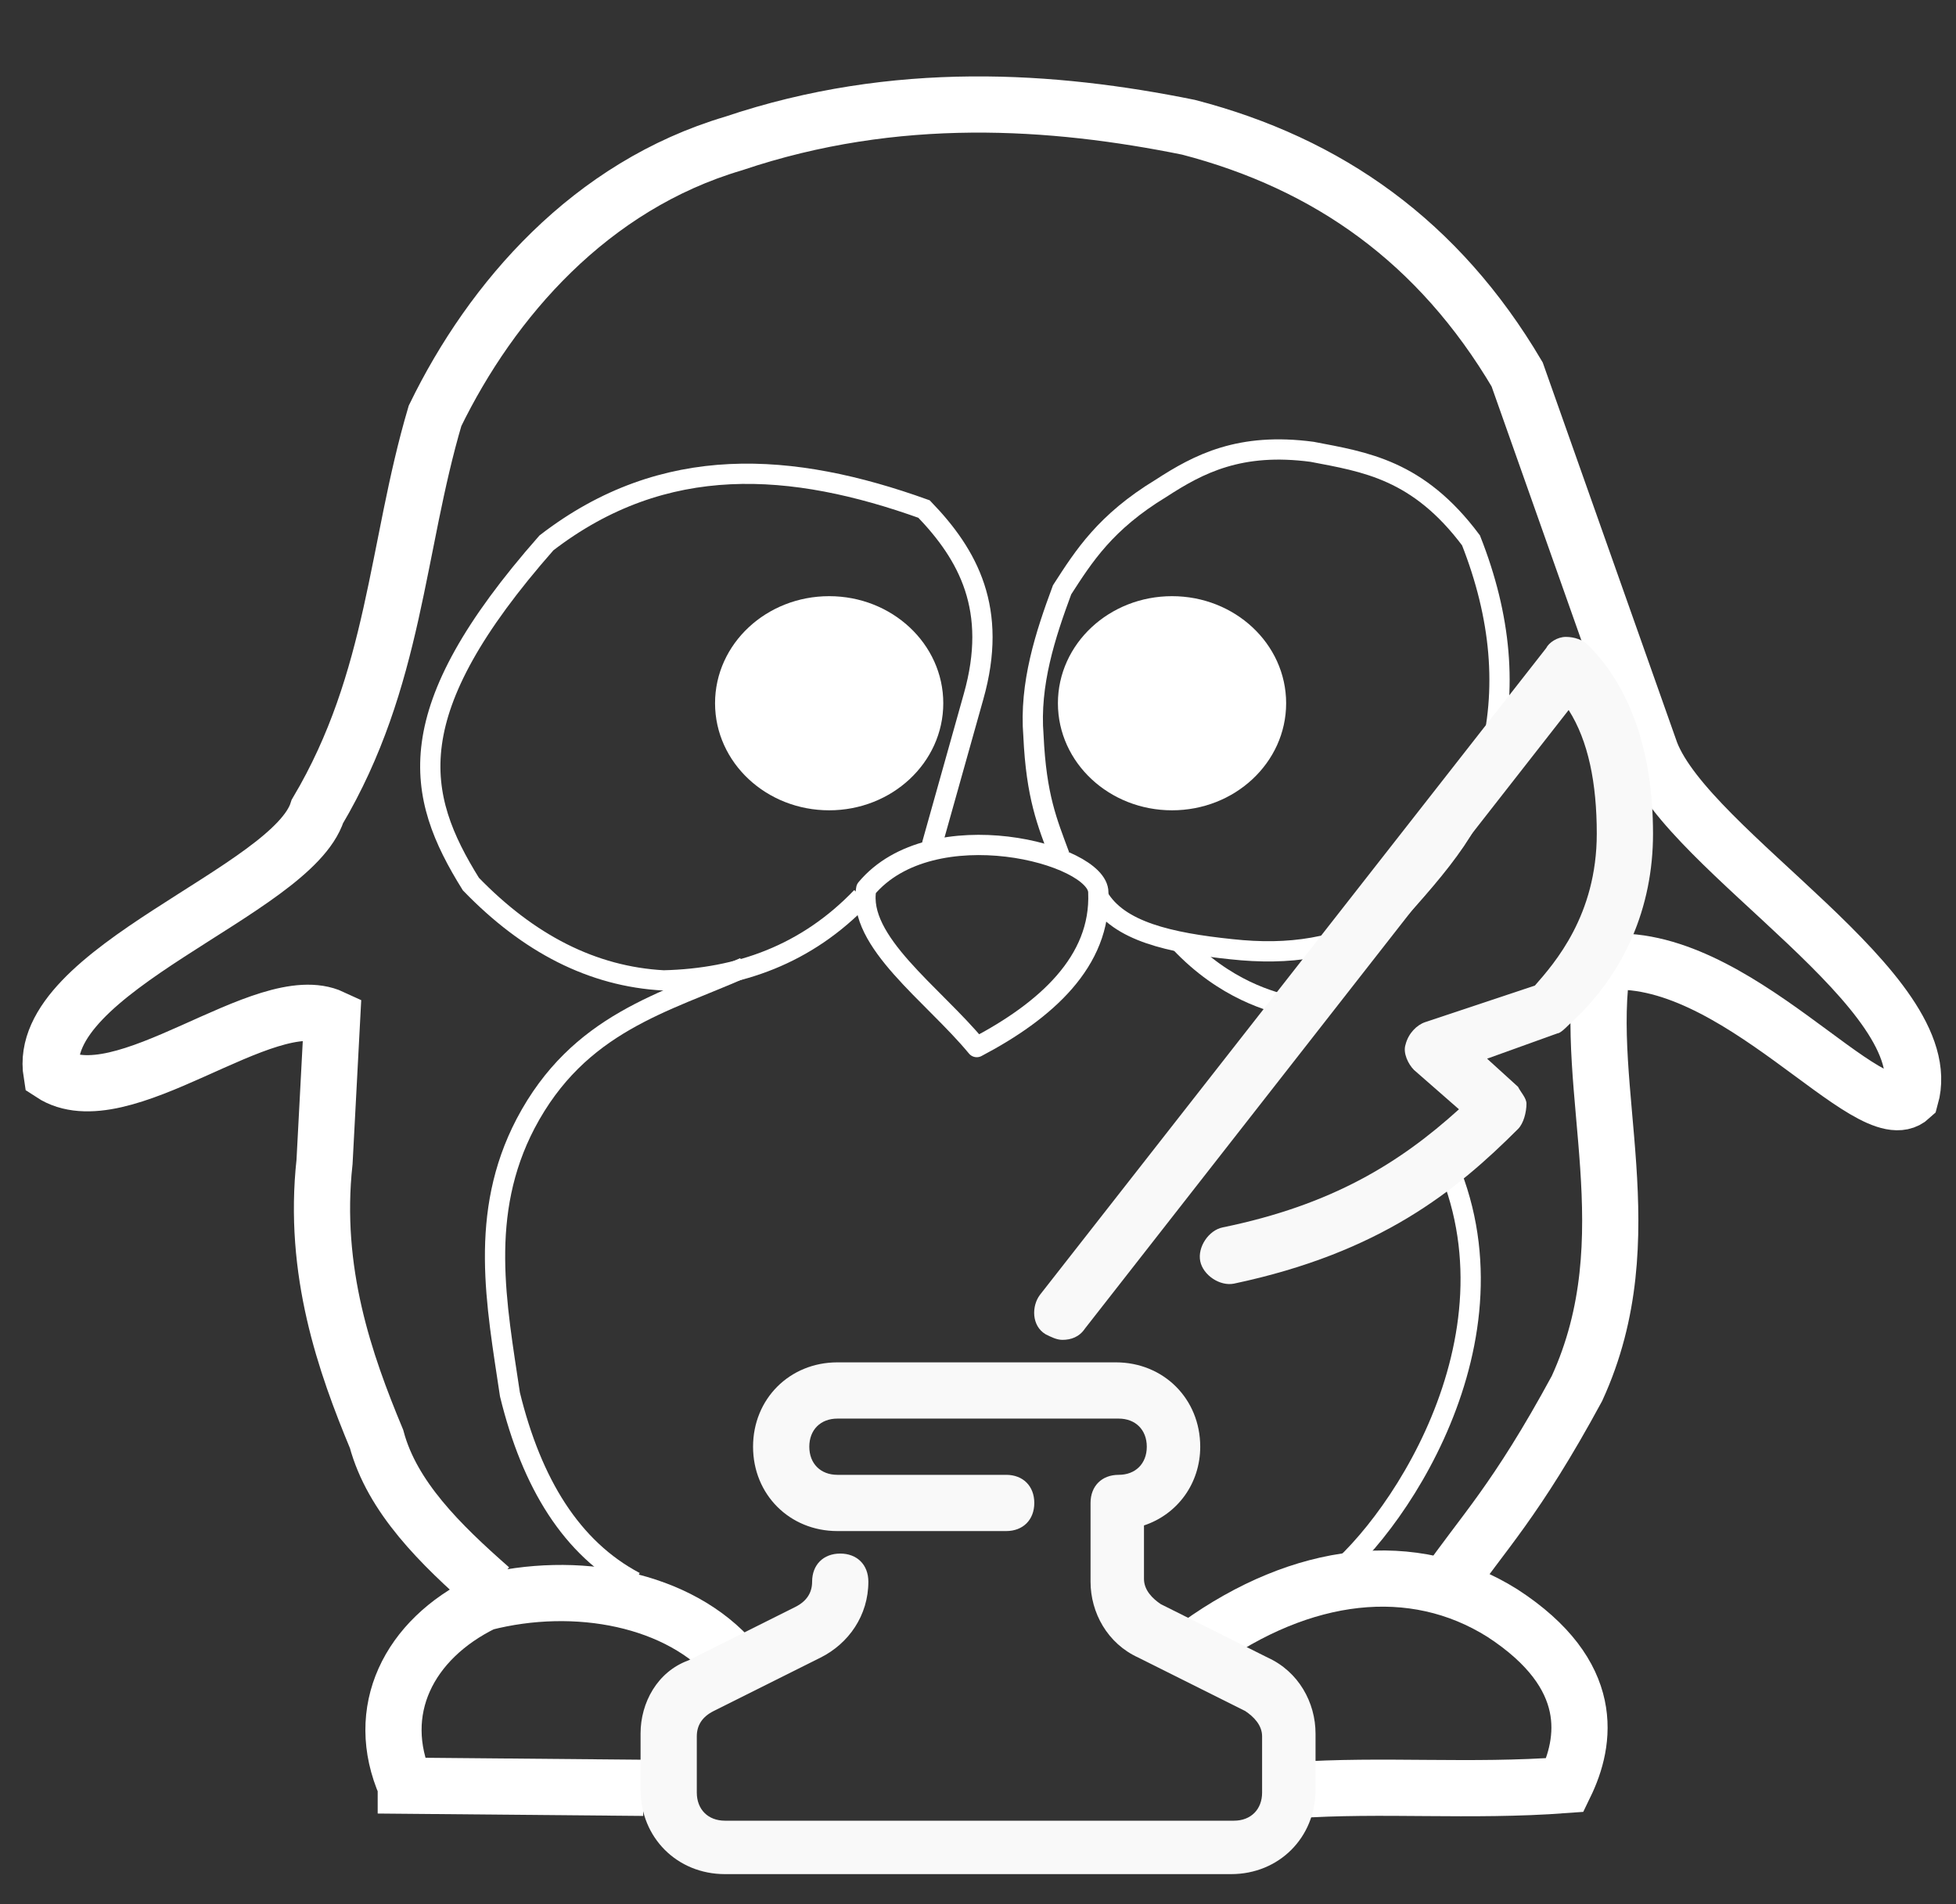 <?xml version="1.0" encoding="UTF-8" standalone="no"?>
<svg
   xmlns:dc="http://purl.org/dc/elements/1.1/"
   xmlns:cc="http://creativecommons.org/ns#"
   xmlns:rdf="http://www.w3.org/1999/02/22-rdf-syntax-ns#"
   xmlns:svg="http://www.w3.org/2000/svg"
   xmlns="http://www.w3.org/2000/svg"
   xmlns:sodipodi="http://sodipodi.sourceforge.net/DTD/sodipodi-0.dtd"
   xmlns:inkscape="http://www.inkscape.org/namespaces/inkscape"
   width="69.6"
   height="67.765"
   viewBox="0 0 69.6 67.765"
   fill="none"
   version="1.1"
   id="svg4"
   sodipodi:docname="linux.svg"
   inkscape:version="1.0.2 (e86c870879, 2021-01-15)">
  <rect x="0" y="0" width="69.6" height="67.765" fill="#333333" stroke="none"/>
  <defs
     id="defs8" />
  <sodipodi:namedview
     id="namedview6"
     pagecolor="#080e17"
     bordercolor="#666666"
     borderopacity="1.0"
     inkscape:pageshadow="2"
     inkscape:pageopacity="0"
     inkscape:pagecheckerboard="0"
     showgrid="false"
     inkscape:zoom="9.4166667"
     inkscape:cx="58.862034"
     inkscape:cy="29.803757"
     inkscape:window-width="1920"
     inkscape:window-height="1056"
     inkscape:window-x="0"
     inkscape:window-y="0"
     inkscape:window-maximized="1"
     inkscape:current-layer="svg4"
     inkscape:document-rotation="0" />
  <path
     sodipodi:nodetypes="cccc"
     inkscape:connector-curvature="0"
     id="path3084"
     d="m 34.756,37.265 c 2.446,-1.286 4.429,-3.045 4.325,-5.505 0.005,-1.374 -5.921,-2.926 -8.257,-0.131 -0.337,1.879 2.383,3.757 3.932,5.636 z"
     style="fill:none;stroke:#ffffff;stroke-width:0.721;stroke-linecap:round;stroke-linejoin:round;stroke-miterlimit:4;stroke-dasharray:none;stroke-opacity:1" />
  <path
     sodipodi:nodetypes="ccccccc"
     inkscape:connector-curvature="0"
     id="path3854"
     d="m 33.159,30.073 1.483,-5.283 c 0.878,-3.103 -0.188,-5.04 -1.761,-6.673 -4.688,-1.683 -9.242,-2.03 -13.438,1.205 -5.31,6.033 -4.665,8.966 -2.688,12.141 2.044,2.113 4.32,3.293 6.858,3.429 2.695,-0.064 5.09,-0.927 7.043,-2.966"
     style="fill:none;stroke:#ffffff;stroke-width:0.721;stroke-linecap:butt;stroke-linejoin:miter;stroke-miterlimit:4;stroke-dasharray:none;stroke-opacity:1" />
  <path
     sodipodi:nodetypes="cccccccccc"
     inkscape:connector-curvature="0"
     id="path3856"
     d="m 37.7,30.444 c -0.433,-1.173 -0.826,-2.079 -0.927,-4.263 -0.149,-1.838 0.424,-3.584 1.019,-5.19 0.777,-1.205 1.54,-2.41 3.522,-3.614 1.349,-0.876 2.811,-1.638 5.375,-1.297 1.884,0.362 3.769,0.628 5.653,3.151 1.072,2.717 1.306,5.315 0.649,7.785 -0.298,2.106 -1.713,3.7 -3.545,5.734 -1.827,0.996 -3.558,1.258 -5.63,1.032 -2.203,-0.23 -4.006,-0.635 -4.727,-1.854"
     style="fill:none;stroke:#ffffff;stroke-width:0.721;stroke-linecap:butt;stroke-linejoin:miter;stroke-miterlimit:4;stroke-dasharray:none;stroke-opacity:1" />
  <ellipse
     style="fill:#ffffff;stroke:#ffffff;stroke-width:0.721;stroke-linecap:round;stroke-linejoin:round;stroke-miterlimit:4;stroke-dasharray:none;stroke-dashoffset:0;stroke-opacity:1"
     id="path3860"
     ry="3.45"
     rx="3.7"
     cy="25.028"
     cx="41.704" />
  <path
     sodipodi:nodetypes="ccccc"
     inkscape:connector-curvature="0"
     id="path3862"
     d="m 26.114,59.156 c -1.936,-2.269 -5.628,-2.956 -8.895,-2.114 -2.68,1.303 -3.954,3.841 -2.78,6.51 l 0,5.9e-5 8.456,0.076"
     style="fill:none;stroke:#ffffff;stroke-width:2;stroke-linecap:butt;stroke-linejoin:miter;stroke-miterlimit:4;stroke-dasharray:none;stroke-opacity:1" />
  <path
     style="fill:none;stroke:#ffffff;stroke-width:2;stroke-linecap:butt;stroke-linejoin:miter;stroke-miterlimit:4;stroke-dasharray:none;stroke-opacity:1"
     d="m 46.023,63.715 c 3.162,-0.22 6.275,0.065 9.665,-0.186 0.748,-1.542 1.152,-3.92 -2.224,-6.117 -3.189,-2.006 -7.139,-1.513 -10.814,1.127"
     id="path3864"
     inkscape:connector-curvature="0"
     sodipodi:nodetypes="cccc" />
  <path
     sodipodi:nodetypes="cccc"
     inkscape:connector-curvature="0"
     id="path3866"
     d="m 22.594,56.301 c -2.256,-1.193 -3.674,-3.504 -4.449,-6.673 -0.478,-3.213 -1.12,-6.426 0.556,-9.638 1.894,-3.605 4.953,-4.3 7.785,-5.561"
     style="fill:none;stroke:#ffffff;stroke-width:0.721;stroke-linecap:butt;stroke-linejoin:miter;stroke-miterlimit:4;stroke-dasharray:none;stroke-opacity:1" />
  <path
     sodipodi:nodetypes="cccc"
     inkscape:connector-curvature="0"
     id="path3868"
     d="m 46.875,56.486 c 2.254,-1.362 7.272,-8.176 4.777,-14.68 M 45.983,35.823 C 45.269,35.671 43.585,35.23 41.987,33.536"
     style="fill:none;stroke:#ffffff;stroke-width:0.721;stroke-linecap:butt;stroke-linejoin:miter;stroke-miterlimit:4;stroke-dasharray:none;stroke-opacity:1" />
  <path
     sodipodi:nodetypes="ccccccccccccccc"
     inkscape:connector-curvature="0"
     id="path3872"
     d="m 17.455,56.532 c -1.79,-1.573 -3.501,-3.252 -4.056,-5.319 -1.117,-2.685 -2.278,-5.967 -1.851,-9.862 l 0.271,-5.134 c -2.403,-1.116 -7.493,3.626 -9.989,1.988 -0.599,-3.702 8.56,-6.473 9.465,-9.328 2.783,-4.693 2.799,-9.386 4.185,-14.078 2.014,-4.137 5.529,-8.185 10.619,-9.691 5.788,-1.952 11.379,-1.555 16.191,-0.579 4.98,1.294 8.911,4.085 11.694,8.796 l 4.757,13.455 c 1.388,3.565 10.301,8.521 9.247,12.271 -1.434,1.325 -6.264,-5.316 -10.951,-4.801 -0.744,4.525 1.553,9.758 -0.924,15.165 -2.188,4.038 -3.357,5.151 -4.712,7.116"
     style="fill:none;stroke:#ffffff;stroke-width:2;stroke-linecap:butt;stroke-linejoin:miter;stroke-miterlimit:4;stroke-dasharray:none;stroke-opacity:1" />
  <ellipse
     style="fill:#ffffff;stroke:#ffffff;stroke-width:0.721;stroke-linecap:round;stroke-linejoin:round;stroke-miterlimit:4;stroke-dasharray:none;stroke-dashoffset:0;stroke-opacity:1"
     id="ellipse1307"
     ry="3.45"
     rx="3.7"
     cy="25.028"
     cx="29.504" />
  <g
     style="fill:#f9f9f9"
     id="g43"
     transform="matrix(0.086,0,0,0.086,18.79,22.667)">
    <g
       id="g22"
       style="fill:#f9f9f9">
	<g
   id="g20"
   style="fill:#f9f9f9">
		<path
   d="m 306.036,422.4 -44.218,-22.109 c -3.491,-2.327 -6.982,-5.818 -6.982,-10.473 v -22.109 c 13.964,-4.655 23.273,-17.455 23.273,-32.582 0,-19.782 -15.127,-34.909 -34.909,-34.909 H 128 c -19.782,0 -34.909,15.127 -34.909,34.909 0,19.782 15.127,34.909 34.909,34.909 h 69.818 c 6.982,0 11.636,-4.655 11.636,-11.636 0,-6.981 -4.655,-11.636 -11.636,-11.636 H 128 c -6.982,0 -11.636,-4.655 -11.636,-11.636 0,-6.981 4.655,-11.636 11.636,-11.636 h 116.364 c 6.982,0 11.636,4.655 11.636,11.636 0,6.981 -4.655,11.636 -11.636,11.636 -6.981,0 -11.636,4.655 -11.636,11.636 v 32.582 c 0,12.8 6.982,25.6 19.782,31.418 l 44.218,22.109 c 3.491,2.327 6.982,5.818 6.982,10.473 v 23.273 c 0,6.982 -4.655,11.636 -11.636,11.636 H 81.454 c -6.982,0 -11.636,-4.655 -11.636,-11.636 v -23.273 c 0,-4.655 2.327,-8.146 6.982,-10.473 L 121.018,422.4 c 11.636,-5.818 19.782,-17.455 19.782,-31.418 0,-6.982 -4.655,-11.636 -11.636,-11.636 -6.981,0 -11.636,4.655 -11.636,11.636 0,4.655 -2.327,8.145 -6.982,10.473 l -44.218,22.109 c -12.8,4.655 -19.782,17.455 -19.782,30.255 v 23.273 c 0,19.782 15.127,34.909 34.909,34.909 H 290.91 c 19.782,0 34.909,-15.127 34.909,-34.909 v -23.273 c -0.001,-12.801 -6.983,-25.601 -19.783,-31.419 z"
   id="path18"
   style="fill:#f9f9f9" />

	</g>

</g>
    <g
       id="g28"
       style="fill:#f9f9f9">
	<g
   id="g26"
   style="fill:#f9f9f9">
		<path
   d="M 438.691,3.491 C 436.364,1.164 432.873,0 429.382,0 425.891,0 422.4,2.327 421.237,4.655 L 211.782,272.291 c -3.491,4.655 -3.491,12.8 2.327,16.291 2.327,1.164 4.655,2.327 6.982,2.327 3.491,0 6.982,-1.164 9.309,-4.655 l 200.145,-256 c 8.145,12.8 11.636,30.255 11.636,51.2 0,33.745 -17.455,53.527 -25.6,62.836 L 371.2,159.418 c -3.491,1.164 -6.982,4.655 -8.145,9.309 -1.164,3.491 1.164,8.145 3.491,10.473 l 18.618,16.291 c -24.436,22.109 -52.364,39.564 -97.745,48.873 -5.818,1.164 -10.473,8.145 -9.309,13.964 1.164,5.818 8.146,10.473 13.964,9.309 60.509,-12.8 91.927,-38.4 117.527,-64 2.327,-2.327 3.491,-6.982 3.491,-10.473 0,-2.327 -2.327,-4.655 -3.491,-6.982 l -12.8,-11.636 29.091,-10.473 c 1.164,0 3.491,-2.327 4.655,-3.491 23.273,-20.945 34.909,-48.873 34.909,-79.127 -0.001,-33.746 -9.311,-60.51 -26.765,-77.964 z"
   id="path24"
   style="fill:#f9f9f9" />

	</g>

</g>
  </g>
</svg>
